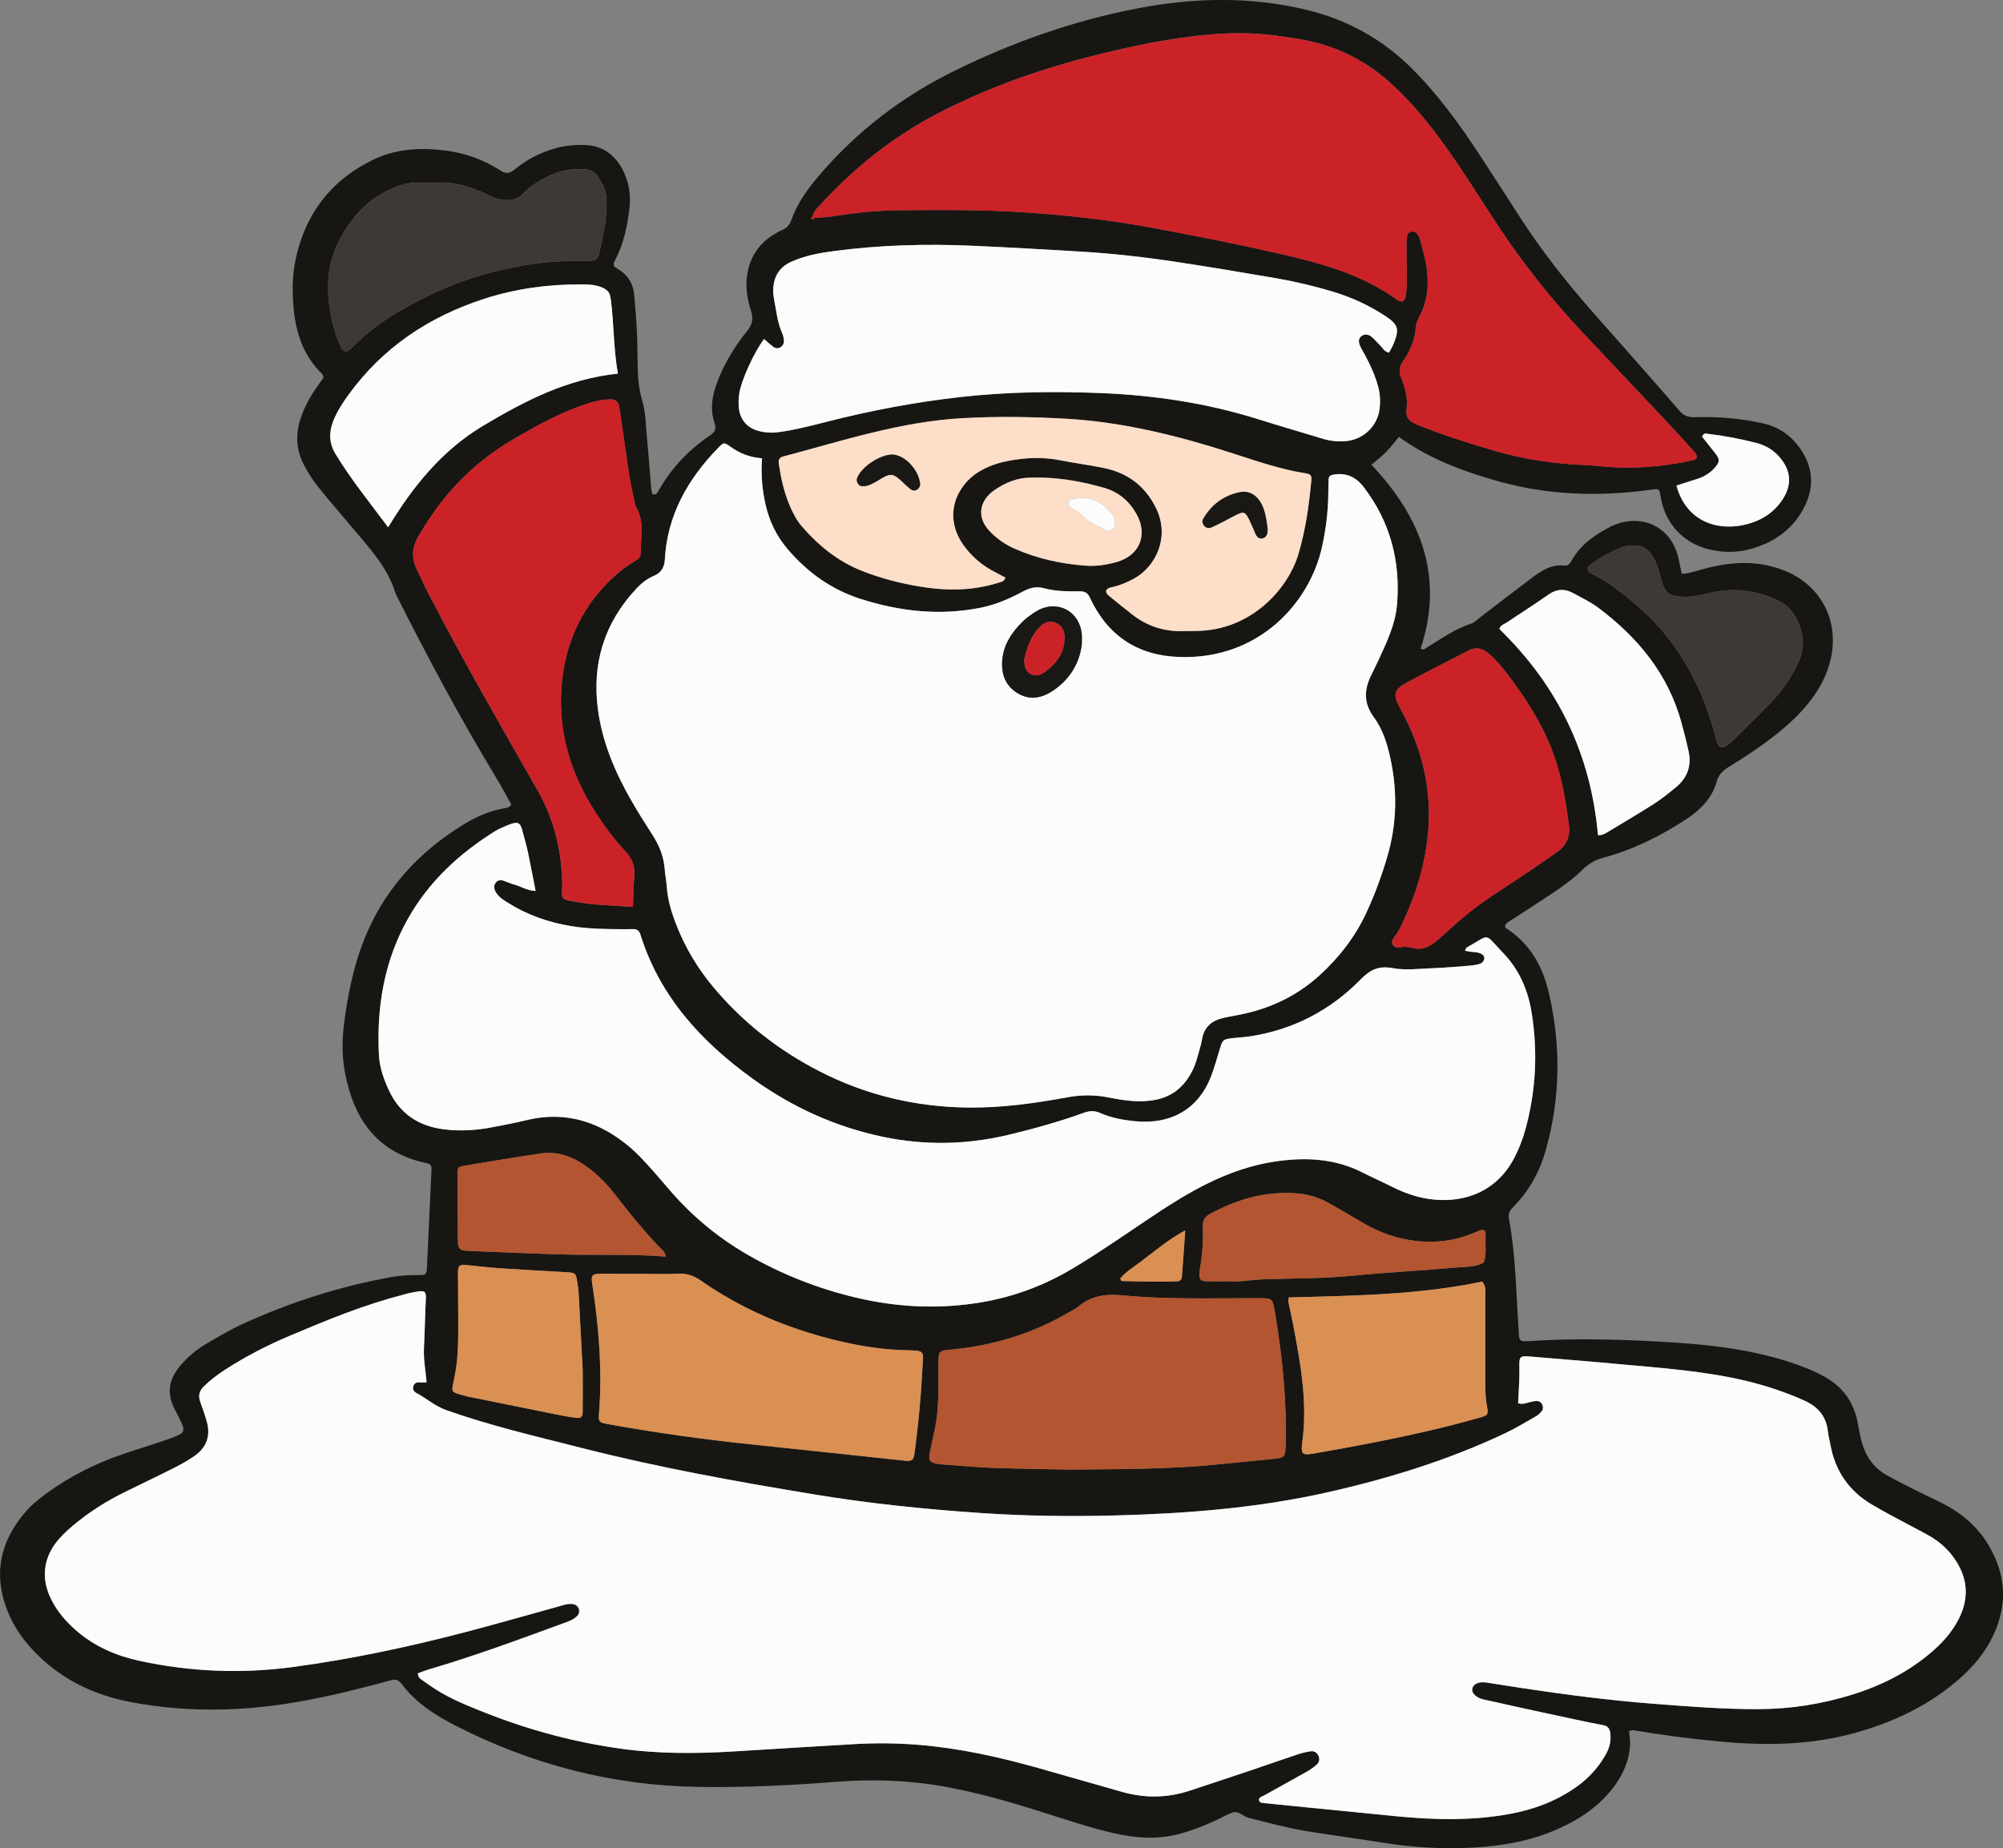 <svg xmlns="http://www.w3.org/2000/svg" width="1080" height="996.72" viewBox="0 0 1080 996.72"><rect x="0" y="0" width="1080" height="996.72" fill="#808080" stroke="none"/><g id="a"/><g id="b"><g id="c"><g id="d"><path d="M754.28 235.64c-2.74 3.24-4.75 5.94-7.1 8.3-2.32 2.34-4.99 4.33-7.73 6.68 26.91 28.43 39.28 60.55 26.53 99.24 1.94.99 2.96-.46 4.04-1.11 7.55-4.56 14.74-9.72 23.29-12.47 1.91-.62 3.47-2.38 5.16-3.66 9.21-7.02 18.36-14.1 27.61-21.06 5.16-3.88 10.55-7.36 17.5-6.56 2.33.27 3.13-1.52 4.02-3.06 4.77-8.26 12.2-13.46 20.41-17.71 2.14-1.11 4.47-2.01 6.82-2.56 13.71-3.19 25.83 3.99 29.7 17.57.91 3.18 1.42 6.47 2.22 10.19 2.98.0 5.47-.8 8.05-1.55 8.79-2.56 17.71-4.46 26.96-4.26 5.84.13 11.51 1.1 17.05 2.88 22.97 7.38 34.35 29.02 27.46 52.12-2.03 6.8-5.37 12.9-9.61 18.56-5.53 7.38-12.21 13.59-19.43 19.24-7.93 6.21-16.26 11.84-24.87 17.04-3.24 1.95-5.63 4.09-6.73 8.05-2.5 8.96-8.83 15.28-16.31 20.21-13.79 9.09-28.52 16.42-44.51 20.74-4.62 1.25-8.18 3.26-11.57 6.61-6.74 6.65-14.77 11.73-22.66 16.93-5.34 3.52-10.76 6.93-16.09 10.45-1.22.8-2.77 1.42-2.97 3.21.09.26.11.63.29.75 12.95 8.13 19.93 20.57 23.26 34.81 6.62 28.36 6.36 56.83-1.59 84.98-3.27 11.59-8.91 22-17.48 30.62-1.82 1.84-2.94 3.59-2.41 6.4 3.64 19.23 3.83 38.78 5.12 58.23.58 8.69-.49 8.18 8.8 7.62 20.4-1.24 40.83-.84 61.23.15 16.13.78 32.24 1.88 48.19 4.57 12.65 2.14 25.02 5.28 36.95 9.99 3.39 1.34 6.7 2.92 9.89 4.68 9.63 5.32 15.58 13.42 17.78 24.22.73 3.58 1.26 7.22 2.21 10.74 2.06 7.65 6.26 13.93 13.2 17.93 5.79 3.34 11.84 6.24 17.82 9.26 5.16 2.61 10.49 4.9 15.53 7.72 8.92 4.99 16.32 11.73 21.65 20.54 9.73 16.08 10.74 32.69 2.52 49.67-4.31 8.9-10.57 16.33-17.97 22.83-16.35 14.37-35.44 23.36-56.28 29.17-24.19 6.74-48.74 6.96-73.45 4.61-15.47-1.47-30.88-3.46-46.2-6.07-.53-.09-1.14.23-2.23.47.22 2.19.67 4.5.61 6.79-.06 2.41-.43 4.85-.99 7.19-2.05 8.54-6.74 15.6-12.71 21.85-6.83 7.16-15.08 12.29-24 16.41-14.6 6.74-30.12 9.6-46.03 10.55-16.79 1.01-33.49.0-50.1-2.67-13.53-2.18-27.13-3.93-40.65-6.15-10.52-1.73-20.79-4.59-31.14-7.12-3.14-.77-5.51-4.14-9.07-2.83-2.84 1.05-5.48 2.65-8.24 3.92-6.64 3.06-13.42 5.78-20.51 7.63-11.81 3.09-23.56 2.14-35.29-.57-12.77-2.95-25.18-7.14-37.66-11.1-17.71-5.61-35.52-10.77-53.87-14.04-19.35-3.45-38.79-3.98-58.29-2.45-24.63 1.93-49.26 3.09-73.97 2.71-46.22-.7-89.71-12.03-130.78-33.02-11.2-5.73-21.67-12.48-29.32-22.79-1.46-1.97-3.08-2.39-5.52-1.72-15.56 4.28-31.22 8.17-47.09 11.11-30.85 5.71-61.74 6.57-92.7.77-19.34-3.62-36.5-11.53-50.66-25.44-6.8-6.69-12.41-14.23-16.05-23.12-8.09-19.74-4.58-37.56 9.02-53.63 3.56-4.21 7.84-7.65 12.3-10.87 12.19-8.8 25.47-15.51 39.66-20.42 7.48-2.58 15.05-4.9 22.55-7.41 2.88-.96 5.74-2.02 8.51-3.25 2.47-1.1 3.07-2.61 2.04-5.18-1.01-2.54-2.2-5.01-3.53-7.4-5.61-10.13-4.14-18.27 4.54-27.25 3.62-3.74 7.7-6.97 12.2-9.57 6.32-3.66 12.6-7.47 19.23-10.49 25.59-11.64 52.19-20.22 79.89-25.22 3.88-.7 7.86-1.02 11.8-1.12 7.89-.2 7.47 1.33 7.87-8.04.67-15.83 1.49-31.66 2.21-47.49.18-3.91.04-4.25-3.52-5.05-26.1-5.82-38.4-23.83-43.08-48.61-1.71-9.07-1.61-18.14-.38-27.3 1.87-13.92 4.51-27.64 9.34-40.87 10.58-28.98 29.9-50.56 56.1-66.32 6.3-3.79 13-6.64 20.29-7.98 1.42-.26 3.03-.2 4.35-2.1-2.85-5.05-5.69-10.4-8.83-15.58-19.08-31.55-36.39-64.07-53-96.97-.27-.54-.55-1.1-.73-1.68-4.42-14.43-14.75-24.93-24.05-36.12-5.84-7.03-11.91-13.87-17.6-21.02-2.83-3.55-5.29-7.46-7.44-11.47-4.4-8.2-4.9-16.78-1.88-25.63 1.88-5.53 4.55-10.63 7.81-15.44 1.51-2.23 3.11-4.39 4.5-6.36-.42-1-.51-1.69-.9-2.07-12.58-12.2-15.43-27.94-15.78-44.4-.16-7.29.76-14.59 2.64-21.72 5.96-22.58 19.59-38.93 40.45-49.15 12.44-6.09 25.76-6.82 39.31-5.1 10.76 1.37 20.7 5.01 29.79 10.87 2.77 1.79 4.82 1.54 7.31-.52 6.64-5.51 14.15-9.38 22.53-11.66 5.08-1.39 10.18-1.82 15.37-1.67 9.03.25 15.62 4.62 19.99 12.35 3.88 6.86 5.1 14.33 4.17 22.08-1.13 9.41-3.1 18.63-7.45 27.17-.55 1.08-1.28 2.08-.88 3.76.71.49 1.66 1.22 2.68 1.86 5.02 3.13 7.69 7.71 8.22 13.52.56 6.07 1.09 12.14 1.39 18.22.32 6.39.4 12.79.48 19.19.09 6.69.5 13.19 2.48 19.78 1.82 6.03 1.87 12.62 2.47 18.99.87 9.1 1.52 18.22 2.29 27.32.1 1.21.31 2.41.54 3.61.04.22.45.52.7.54.52.03 1.25.08 1.55-.22.63-.63 1.07-1.45 1.52-2.24 6.8-11.84 15.99-21.49 27.23-29.13 2.7-1.84 3.84-3.46 2.73-6.7-3.07-8.97-.76-17.5 2.81-25.72 3.77-8.7 8.76-16.77 14.72-24.11 2.79-3.44 3.48-6.5 2.12-10.74-2.15-6.68-3.28-13.52-1.9-20.69 1.72-8.95 6.31-15.7 13.96-20.47 1.55-.96 3.15-1.87 4.82-2.59 2.38-1.03 3.88-2.62 4.75-5.13 3.15-9.07 8.71-16.71 14.84-23.94 20.39-24.04 44.9-42.79 73.16-56.71 31.58-15.54 64.51-27.17 99.11-33.76 30.26-5.76 60.52-6.42 90.71.84 21.86 5.26 40.81 15.72 56.75 31.56 14.35 14.25 26.09 30.57 37.13 47.42 7.18 10.95 14.22 22 21.33 33 11.77 18.22 25.16 35.18 39.49 51.43 15.52 17.6 31.13 35.12 46.48 52.87 2.53 2.93 4.96 3.51 8.62 3.41 12.21-.35 24.35.67 36.31 3.32 8.76 1.95 15.55 6.79 20.5 14.18 6.47 9.67 7.27 19.86 2.16 30.32-6 12.27-16.15 19.59-29.06 23.22-7.46 2.1-15.02 2.07-22.61.25-13.9-3.33-23.84-14.05-26.11-28.39-.7-4.39-.75-4.38-5.16-3.77-27.78 3.82-55.38 3.05-82.45-4.58-18.77-5.29-37.08-11.99-53.51-23.91zM439.09 117.57c3.33-.31 6.69-.44 9.98-.96 11.74-1.86 23.54-3.13 35.43-3.25 23.75-.23 47.48-.36 71.23 1.36 20.99 1.52 41.82 3.8 62.5 7.56 24.25 4.41 48.42 9.2 72.45 14.69 22.06 5.04 43.72 11.03 62.44 24.57 2.71 1.96 4.46 1.05 4.92-2.4.36-2.71.53-5.46.53-8.2.0-6.09-.17-12.19-.2-18.28-.01-1.82.06-3.65.32-5.45.18-1.28 1.18-2.15 2.45-2.34 1.26-.18 2.42.3 3.15 1.4.5.75 1.04 1.54 1.25 2.39 1.28 5.01 2.85 9.99 3.61 15.09 1.31 8.86.82 17.63-3.25 25.89-1.07 2.17-2.3 4.28-2.49 6.81-.52 6.87-3.07 13.03-7.04 18.56-2.01 2.8-2.15 5.52-.9 8.58 2.21 5.42 3.73 11.07 2.95 16.93-.66 4.99 1.75 6.89 5.96 8.59 13.58 5.48 27.5 9.88 41.53 13.98 15.85 4.63 32.08 7.04 48.58 7.68 3.64.14 7.28.59 10.92.89 15.91 1.31 31.63.0 47.19-3.45 2.68-.59 3.04-2.3.95-4.59-5.95-6.53-11.89-13.07-17.94-19.5-13.98-14.87-28.07-29.64-42.04-44.53-16.92-18.03-32.28-37.28-45.91-57.94-10.57-16.01-20.53-32.43-32.03-47.83-7.68-10.29-15.98-19.99-25.45-28.65-13.1-11.98-28.38-19.85-45.8-23.38-5.36-1.08-10.8-1.81-16.22-2.56-12.74-1.74-25.56-1.62-38.3-.38-19.11 1.86-37.9 5.71-56.54 10.27-30.87 7.56-60.75 17.91-88.92 32.75-23.68 12.48-44.25 29.05-62.27 48.79-1.62 1.77-3.57 3.39-3.91 6.02-.32.36-.97.95-.91 1.05.64.94 1.24.48 1.78-.19zm379.46 639.18c2.23.75 3.91.04 5.64-.41 1.45-.38 2.94-.79 4.42-.82 1.2-.02 2.29.65 2.91 1.87.61 1.2.56 2.52-.13 3.46-.87 1.19-2.05 2.27-3.33 3-5.54 3.17-11.03 6.5-16.8 9.22-30.43 14.35-62.35 24.22-95.1 31.63-37.62 8.5-75.84 11.53-114.26 12.55-24.37.65-48.73.37-73.09-1.3-30.12-2.05-60.12-5.13-89.87-10.04-42.04-6.94-83.99-14.5-125.32-25.04-24.46-6.24-49.06-11.93-72.94-20.38-6.23-2.21-10.82-6.42-16.35-9.39-1.37-.74-2.09-2.27-1.34-3.93.74-1.64 2.18-1.85 3.8-1.66.88.1 1.79.02 3.2.02-.45-6.15-1.69-12.13-1.41-18.2.34-7.3.54-14.61.8-21.92.34-9.83 1.89-10.33-9.77-7.82-.59.13-1.16.38-1.75.53-21.32 5.39-41.57 13.77-61.76 22.3-12.08 5.11-23.7 11.11-34.72 18.24-4.1 2.65-7.99 5.56-11.49 8.99-2.46 2.41-3.08 5.07-1.94 8.29 1.32 3.72 2.68 7.45 3.68 11.26 1.92 7.28-.38 13.34-6.36 17.69-3.67 2.67-7.73 4.85-11.79 6.91-8.96 4.54-18.05 8.81-27.04 13.29-8.75 4.36-17.01 9.54-24.65 15.63-3.56 2.84-7.06 5.87-10.04 9.29-8.61 9.86-9.87 21.49-3.87 33.08 3.26 6.3 7.85 11.57 13.18 16.21 9.9 8.63 21.55 13.64 34.24 16.39 27.36 5.92 54.96 7.03 82.69 3.31 31.42-4.22 62.38-10.81 93.02-18.85 16.77-4.4 33.45-9.16 50.16-13.81 2.65-.73 5.23-1.77 8.03-1.21 1.6.32 2.7 1.35 3.04 2.99.26 1.26-.15 2.46-1.03 3.35-2.22 2.25-5.22 3.12-8.05 4.16-23.7 8.71-47.4 17.45-71.64 24.58-2.19.64-4.31 1.51-6.19 2.18.05 2.09 1.07 2.83 2.05 3.5 3.51 2.4 6.95 4.95 10.63 7.05 7.95 4.54 16.44 7.91 24.95 11.24 23.35 9.14 47.45 15.52 72.25 18.93 19.98 2.75 40.11 2.64 60.23 1.43 21.9-1.31 43.79-2.76 65.69-3.98 11.26-.63 22.52-.52 33.79.38 22.27 1.79 43.92 6.59 65.35 12.66 14.93 4.23 29.84 8.53 44.77 12.76 12.36 3.51 24.65 3.32 36.86-.8 10.09-3.4 20.23-6.67 30.32-10.07 8.94-3.01 17.83-6.17 26.78-9.15 2.58-.86 5.25-1.56 7.93-1.92 1.45-.2 3 .6 3.79 2.08.95 1.8.79 3.73-.65 5.04-1.78 1.61-3.83 2.99-5.93 4.18-7.41 4.2-14.92 8.25-22.34 12.44-1.19.67-2.94.95-3.01 2.54.34 1.43 1.34 1.54 2.2 1.63 8.18.85 16.36 1.65 24.55 2.46 15.76 1.57 31.51 3.15 47.27 4.69 20.39 2 40.77 2.48 61.03-1.2 13.01-2.37 25.22-6.89 36.11-14.6 6.57-4.65 11.86-10.45 15.83-17.45 2.01-3.54 2.97-7.29 2.49-11.39-.28-2.37-1.16-3.95-3.72-4.44-5.09-.95-10.15-2.01-15.21-3.1-15.17-3.27-30.36-6.49-45.49-9.94-2.9-.66-6.08-.92-8.5-3.08-.95-.84-1.64-1.87-1.55-3.14.12-1.66 1.21-2.79 2.68-3.37 2.36-.94 4.8-.44 7.21-.06 6.01.95 12.02 1.93 18.04 2.82 22.9 3.41 45.84 6.41 68.93 8.22 19.14 1.5 38.26 3.03 57.48 2.97 17.52-.05 34.57-2.78 51.24-8.04 15.85-5.01 30.4-12.45 42.97-23.49 5.54-4.87 10.32-10.36 13.71-16.96 6.23-12.12 4.75-23.54-3.36-34.22-3.35-4.41-7.57-7.94-12.37-10.71-3.69-2.13-7.51-4.02-11.26-6.05-6.68-3.63-13.47-7.1-20-11-12.18-7.28-19.56-18.02-22.11-32.03-.43-2.4-1.14-4.76-1.37-7.18-.78-8.15-5.41-13.41-12.53-16.64-4.7-2.13-9.53-4.01-14.41-5.71-22.93-8-46.86-10.5-70.83-12.71-19.11-1.77-38.23-3.43-57.35-4.96-13.34-1.06-10.96-2.11-11.25 10.32-.11 4.8-.45 9.6-.68 14.39zM410.88 247.17c-6.8-.52-12.05-2.71-16.87-6.13-3.7-2.63-3.8-2.54-6.74.47-16.45 16.88-27.54 36.33-28.81 60.44-.22 4.08-2.11 7.01-5.78 8.55-3.75 1.58-6.8 3.99-9.53 6.91-17.37 18.55-24.13 40.5-20.71 65.57 2.38 17.46 9.17 33.4 17.84 48.57 3.62 6.34 7.55 12.51 11.5 18.66 3.69 5.75 6.17 11.84 6.64 18.72.21 3.03.89 6.04 1.08 9.07.45 7.08 2.45 13.76 4.99 20.32 4.88 12.62 11.71 24.05 20.43 34.4 15.93 18.9 35.03 33.78 56.97 45.05 25.11 12.89 51.94 19.21 80.04 19.54 18 .21 35.88-2.26 53.56-5.52 7.66-1.41 14.96-1.38 22.58.13 8.32 1.65 16.73 2.93 25.38 1.13 7.36-1.53 12.83-5.34 16.96-11.35 2.25-3.28 3.9-6.89 4.97-10.73.98-3.52 2.14-7.01 2.76-10.59 1.15-6.64 5.34-10 11.49-11.41 3.86-.89 7.78-1.46 11.64-2.34 15.15-3.44 28.68-10.13 40.19-20.61 10.69-9.74 19.41-21.02 25.47-34.23 4.45-9.69 8.13-19.66 11.12-29.92 5.15-17.67 5.5-35.38 1.54-53.29-1.72-7.81-4.1-15.37-8.88-21.84-5.36-7.25-5.32-14.57-1.5-22.33 2.56-5.19 5.06-10.41 7.39-15.7 3.2-7.26 6-14.66 6.66-22.67 1.93-23.42-3.66-44.7-18.07-63.47q-6.53-8.51-16.61-6.51c-1.41.28-2.16 1.03-2.21 2.38-.11 2.74-.13 5.48-.17 8.22-.14 9.48-1.32 18.82-3.33 28.08-6.6 30.32-34.07 61.15-77.2 59.58-22.5-.81-38.56-11.63-48.03-32.02-1.26-2.71-2.84-3.42-5.6-3.39-6.4.07-12.87.0-19.07-1.66-4.19-1.13-7.63-.28-11.27 1.68-7.25 3.89-14.77 7.18-22.92 8.82-22.08 4.42-43.65 2.01-64.88-4.79-15.82-5.07-28.72-14.42-39.41-27.03-5.84-6.89-9.61-14.71-11.64-23.49-1.87-8.08-2.62-16.22-1.98-25.26zm378.99 265.53c1.57.3 2.41.5 3.27.61.9.12 1.83.09 2.73.22 3.07.46 4.76 1.76 4.47 3.46-.37 2.17-2.09 2.85-3.92 3.22-1.49.31-3.01.5-4.52.61-6.38.48-12.75 1.09-19.14 1.32-7.3.27-14.81 1.27-21.86-.04-7.62-1.41-12.15.91-17.32 6.19-16.22 16.52-35.96 26.87-58.98 30.52-3 .48-6.05.64-9.08.96-6.25.67-6.21.71-8 6.67-1.4 4.66-2.74 9.35-4.46 13.89-6.72 17.67-21.56 26.34-41.34 24.31-6.35-.65-12.67-1.82-18.57-4.46-2.95-1.32-5.75-1.15-8.75-.06-13.17 4.77-26.65 8.52-40.26 11.8-22.56 5.42-45.13 5.93-67.91 1.18-25.76-5.38-49.13-16.05-70.36-31.35-27.75-20.01-50.13-44.36-60.58-77.89-.68-2.18-1.99-2.83-4-2.79-1.52.03-3.05.05-4.57.04-9.75-.03-19.48-.1-29.15-1.73-12.16-2.04-23.53-6.09-33.96-12.69-2.58-1.63-5.16-3.3-6.57-6.15-.72-1.45-.76-3.05.16-4.36.93-1.33 2.44-1.8 4.03-1.29 2.03.65 3.97 1.58 6.02 2.13 3.71 1 7.04 3.32 11.57 3.46-.92-4.74-1.73-9.12-2.64-13.49-.92-4.47-1.69-8.99-2.96-13.36-3.08-10.61-1.32-12.54-14.57-6.34-.55.26-1.08.57-1.6.89-19.45 12.1-35.88 27.34-47.16 47.44-12.73 22.69-16.82 47.41-15.56 73.15.33 6.78 2.55 13.09 5.39 19.22 5.92 12.78 16.16 19.4 29.84 21.07 8.53 1.05 17.04.54 25.46-1.06 6.28-1.19 12.56-2.38 18.77-3.89 21.33-5.18 39.7.83 55.98 14.66 3.47 2.95 6.62 6.3 9.69 9.67 4.31 4.73 8.38 9.67 12.6 14.47 11.75 13.39 25.29 24.6 40.73 33.54 18.58 10.76 38.36 18.56 59.21 23.44 22.16 5.19 44.56 6.25 67.11 2.44 17.32-2.92 33.51-8.92 48.58-17.82 8.64-5.1 17.02-10.67 25.38-16.24 12.16-8.1 24.08-16.58 36.73-23.93 15.38-8.95 31.57-15.77 49.36-18.18 15.7-2.12 30.98-1.22 45.43 6.11 5.43 2.75 10.99 5.23 16.44 7.95 6.04 3.01 12.35 5.27 18.99 6.3 16.98 2.63 36.4-2.23 46.72-22.5 2.49-4.89 4.45-10 5.89-15.31 5.57-20.59 6.61-41.43 3.27-62.47-1.95-12.32-6.71-23.36-15.5-32.44-10.44-10.79-6.28-10.29-19.65-2.72-.21.12-.27.49-.85 1.6zM411.98 182.82c-5.37 7.06-12.43 22.5-13.42 29.73-.33 2.4-.39 4.88-.18 7.29.53 6.23 4.38 10.85 10.34 12.49 3.54.98 7.12 1.24 10.85.75 8.78-1.14 17.32-3.34 25.87-5.53 23.92-6.13 48.12-10.71 72.66-13.45 25.18-2.81 50.46-3.13 75.75-2.1 28.71 1.17 56.93 5.4 84.42 14.04 11.61 3.65 23.3 7.04 34.94 10.57 4.14 1.26 8.37 1.66 12.65 1.27 9.44-.86 17.05-8.3 18.06-17.7.43-3.95.2-7.89-.85-11.78-1.6-5.92-4.14-11.43-7-16.82-1-1.88-2.22-3.67-2.96-5.65-.64-1.72-.64-3.68 1.23-4.86 1.76-1.12 3.62-.7 5.1.48 1.65 1.32 2.99 3.03 4.53 4.5 1.5 1.44 2.34 3.65 5.02 4.1.78-1.51 1.73-3.04 2.4-4.69 3.3-8.05 2.58-10.47-4.68-15.21-8.72-5.69-18.1-9.97-28.07-12.97-10.21-3.07-20.58-5.52-31.07-7.32-17.7-3.04-35.41-6.01-53.17-8.7-17.16-2.6-34.42-4.56-51.75-5.59-19.46-1.15-38.92-2.29-58.4-3.14-24.99-1.1-49.95-.41-74.78 2.88-7.84 1.04-15.64 2.5-22.93 5.8-6.57 2.97-9.45 8.3-9.63 15.28-.04 1.51.12 3.06.41 4.54 1.24 6.25 1.76 12.68 4.41 18.61.49 1.1.79 2.32.94 3.52.19 1.58-.29 3.06-1.64 4-1.41.98-2.93.79-4.23-.21-1.66-1.29-3.21-2.74-4.81-4.13zm184.48 135.55c-.24 1.82 1.2 2.67 2.28 3.57 3.73 3.12 7.58 6.11 11.39 9.15 8.19 6.54 17.53 9.59 27.99 9.26 2.44-.08 4.87-.05 7.31-.09 29.11-.44 48.95-22.42 54.63-41.31 3.88-12.91 5.72-26.14 6.98-39.5.3-3.12-.11-3.74-3.37-4.26-13.91-2.2-27.11-6.91-40.43-11.18-28.79-9.23-57.95-16.43-88.28-18.19-18.57-1.08-37.13-1.32-55.7-.33-33.46 1.8-65.07 12.26-97.1 20.73-1.68.44-2.49 1.62-2.25 3.38 1.48 10.94 4.17 21.5 10.02 31.02.63 1.03 1.38 2.01 2.18 2.93 9.07 10.52 19.53 19.12 32.63 24.3 9.96 3.94 20.24 6.61 30.75 8.39 14.28 2.42 28.49 2.5 42.48-1.87 1.58-.49 3.49-.57 4.14-2.91-2.41-1.27-4.84-2.49-7.21-3.81-5.93-3.31-10.97-7.65-15-13.15-12.24-16.7-3.45-33.35 8.11-40.23 4.76-2.83 9.91-4.61 15.33-5.66 9.35-1.81 18.69-2.3 28.13-.43 8.05 1.59 16.22 2.62 24.25 4.32 12.69 2.69 22 9.9 27.71 21.68 7.53 15.54-.26 31.46-11.99 37.87-3.48 1.9-7.1 3.48-10.98 4.41-1.45.35-3.06.41-3.97 1.91zm-255.15 170.69c.22-5.81.11-10.99.67-16.08.62-5.62-1.13-10.01-4.95-14.05-5.86-6.21-10.94-13.09-15.59-20.25-14.04-21.6-21.11-45.01-18.44-70.99 2.09-20.4 9.81-38.16 24.14-52.95 4.69-4.84 9.88-9.05 15.7-12.46 1.74-1.02 2.68-2.36 2.65-4.4-.12-8.07 2.08-16.33-2.31-24.05-1.02-1.79-1.18-4.07-1.67-6.14-2.61-10.97-3.73-22.19-5.42-33.32-.78-5.11-1.42-10.25-2.31-15.34-.42-2.42-2.08-3.62-4.55-3.63-3.68-.01-7.22.67-10.77 1.75-15 4.55-28.53 12.09-41.97 19.95-19.9 11.63-35.63 27.4-47.72 46.92-.96 1.55-1.93 3.11-2.86 4.68-3.51 5.88-4.4 11.91-1.23 18.26 2.18 4.35 4.12 8.83 6.36 13.15 18.59 35.99 38.82 71.08 58.89 106.25 9.13 15.99 13.1 33.28 13.26 51.57.01 1.52-.23 3.04-.19 4.56.04 1.31.85 2.39 2.05 2.73 2.03.58 4.14.89 6.23 1.27 9.61 1.75 19.38 1.74 30.01 2.6zm236.06 303.47c29.93-.2 53.07-.35 76.14-2.47 10.3-.94 20.57-2.13 30.86-3.07 9.09-.83 8.6-.67 8.91-9.91.07-2.13.06-4.26.05-6.39-.13-21.05-2.35-41.9-5.85-62.64-1.33-7.87-1.3-7.95-9.12-7.95-24.35.0-48.74.82-73.02-1.52-8.87-.85-16.88.11-23.9 6.03-1.61 1.36-3.61 2.26-5.45 3.33-18.96 11.07-39.48 17.45-61.24 19.7-8.92.92-8.76.11-8.8 9.59-.05 10.65.45 21.33-1.6 31.88-.93 4.77-2.02 9.51-3 14.28-.86 4.16.03 5.39 4.34 6.12.6.1 1.21.18 1.81.22 9.71.67 19.42 1.61 29.14 1.95 15.83.54 31.67.69 40.71.87zm-230.7-105.54v-.04c-6.09.0-12.19.08-18.28-.02-10.89-.18-9.84-.03-8.51 9.18 3.19 22.08 4.87 44.2 3.05 66.5-.33 4.01.19 4.57 4.36 5.33 26.38 4.78 52.92 8.45 79.59 11.21 15.15 1.56 30.29 3.19 45.43 4.8 11.81 1.26 23.62 2.56 35.43 3.79 4.05.42 4.87-.27 5.38-4.16 1.83-13.9 3.28-27.82 3.98-41.83.17-3.35.49-6.69.61-10.03.06-1.7-.92-2.93-2.62-3.16-2.11-.28-4.25-.37-6.38-.4-12.86-.21-25.46-2.29-37.93-5.33-26.3-6.4-50.88-16.79-73.1-32.34-4.04-2.82-7.95-3.88-12.74-3.59-6.07.36-12.18.09-18.28.09zm-13.52-485.5c-2.37-13.44-2.09-26.52-3.74-39.47-.08-.6-.23-1.2-.31-1.8-.37-2.72-2.06-4.17-4.51-5.2-3.77-1.59-7.73-1.64-11.67-1.65-17.76-.05-35.18 2.36-52.1 7.86-29.76 9.68-54.62 26.32-73.1 51.93-3.22 4.46-6.18 9.05-8.15 14.19-2.3 6-2.1 11.83 1.33 17.49 8.34 13.76 18.48 26.2 28.38 39.53 13.49-22.33 29.34-41.79 51.64-55.02 22.04-13.07 44.6-24.96 72.22-27.85zm425.36 309.22c1.18.12 1.83.07 2.39.26 6.04 2.03 10.59-.72 14.84-4.54 4.07-3.66 8.16-7.32 12.29-10.91 10.85-9.42 23.23-16.66 35.07-24.67 5.54-3.75 11.02-7.6 16.52-11.42 4.97-3.45 7.09-8.26 6.33-14.21-1.77-13.89-4.08-27.65-9.16-40.83-5.65-14.64-14.09-27.59-23.41-40.06-3.11-4.16-6.43-8.1-10.31-11.56-3.5-3.12-7.17-4.15-11.65-1.77-10.75 5.71-21.71 11.02-32.39 16.85-7.76 4.24-8.13 6.7-3.78 14.63 11.71 21.35 17.18 44.01 14.57 68.44-1.93 18.09-7.49 35.02-15.74 51.14-1.23 2.39-4.39 4.8-3.23 7.17 1.49 3.06 5.44.89 7.66 1.48zM176.97 156.2c-.02 10.11 3.21 24.21 7.26 31.71.86 1.6 2.42 2.06 3.73 1.04.96-.75 1.86-1.58 2.73-2.43 6.97-6.85 14.64-12.71 23.05-17.74 16.57-9.92 34.09-17.65 52.78-22.28 14.72-3.64 29.73-6.07 45.03-5.72 2.43.06 4.88.0 7.31-.17 1.99-.13 3.59-1.25 4.03-3.17 2.27-10.07 4.7-20.13 4.08-30.59-.28-4.75-2.53-8.72-5.27-12.42-1.52-2.05-3.74-2.94-6.35-3.09-6.49-.38-12.72.44-18.67 3.24-5.28 2.48-10.28 5.43-14.34 9.6-4.55 4.67-9.75 4.26-15.21 2.73-1.73-.49-3.3-1.56-4.96-2.32-8.67-3.96-17.59-6.74-27.3-6.08-3.04.21-6.1.2-9.14.04-5.01-.25-9.65 1.11-14.15 3.05-7.66 3.32-14.43 8.18-19.65 14.53-9.49 11.53-15.59 24.61-14.94 40.06zM694.89 699.7c-.2 1.5-.32 1.82-.26 2.1.86 4.15 1.81 8.28 2.61 12.44 4.05 21.23 7.93 42.47 4.85 64.24-.13.9-.16 1.82-.17 2.73-.03 2.38.94 3.3 3.25 3.1.91-.08 1.82-.19 2.71-.34 22.46-3.86 44.84-8.15 67.02-13.42 7.97-1.9 15.9-4.03 23.79-6.25 3.4-.96 3.86-1.74 3.17-5.35-1.27-6.64-1.02-13.32-1.02-20.01.0-13.38.06-26.76.0-40.14.0-2.36.6-4.89-1.64-7.64-33.94 7.14-68.88 7.62-104.31 8.55zm166.72-249.3c2.19.14 3.75-.76 5.3-1.71 8.32-5.05 16.72-9.95 24.92-15.19 4.08-2.61 7.87-5.71 11.65-8.78 6.21-5.04 8.73-11.57 7.02-19.47-1.09-5.04-2.39-10.05-3.73-15.03-7.11-26.47-23.49-46.35-44.96-62.45-4.1-3.07-8.85-5.3-13.36-7.8-4.67-2.6-9.09-2.47-13.64.76-7.19 5.1-14.67 9.79-21.97 14.74-1.63 1.1-3.9 1.61-4.35 3.79 31.46 30.55 49.29 67.43 53.13 111.14zm18.38-156.23c-1.79.28-3.7.25-5.35.91-6.23 2.48-12.09 5.67-17.43 9.75-1.71 1.3-1.52 3.3.6 4.32 8.01 3.83 14.98 9.17 21.79 14.76 9.68 7.95 18.21 17.07 25.13 27.42 9.5 14.21 16.17 29.83 20.37 46.46 1.53 6.08 3.2 6.64 7.81 2.87.7-.58 1.36-1.22 2-1.86 7.1-7.09 14.39-14 21.23-21.33 5.38-5.77 9.66-12.35 13.18-19.53 4.13-8.44 3.41-16.3-.75-24.36-2.18-4.23-5.14-7.36-9.43-9.46-11.26-5.51-22.88-7.23-35.3-4.77-5.3 1.05-10.55 2.74-16.13 2.52-7.84-.32-10.08-1.99-12.08-9.53-.93-3.5-1.84-7.09-3.4-10.33-2.38-4.94-6.11-8.35-12.23-7.81zM314.2 739.03c-.62-11.74-1.38-26.62-2.19-41.5-.12-2.12-.42-4.24-.77-6.34-.76-4.6-1.01-4.81-5.83-5.1-12.14-.72-24.29-1.34-36.42-2.16-6.06-.41-12.1-1.25-18.16-1.74-2.98-.24-3.88.6-3.88 3.62.0 10.34.16 20.69.15 31.03.0 8.51-.27 16.98-1.96 25.42-1.87 9.33-2.87 8.11 6.83 10.85.88.25 1.79.35 2.68.53 14.6 2.96 29.19 5.94 43.79 8.87 3.87.78 7.76 1.52 11.67 2.06 3.13.43 4.01-.27 4.06-3.23.11-6.39.03-12.78.03-22.32zm349.02-48.01c4.93.43 11.87-.89 18.87-1.13 15.51-.52 31.03-.33 46.53-1.85 19.07-1.87 38.23-2.81 57.32-4.52 4.71-.42 9.71-.15 14.09-2.63 1.67-4.72.67-9.63.98-14.45.2-3.1-.98-3.86-3.84-2.56-7.57 3.43-15.37 5.48-23.77 5.75-13.83.43-26.48-3.11-38.32-10.03-6.05-3.53-12.08-7.09-18.17-10.54-5.08-2.88-10.52-4.75-16.38-5.33-17.31-1.71-33.16 2.81-48.21 11.01-2.75 1.5-3.9 3.57-3.76 6.64.33 7.63-.23 15.21-1.55 22.73-.16.9-.22 1.81-.27 2.73-.13 2.98.66 4.06 3.42 4.15 3.65.12 7.31.03 13.06.03zm-304.18-13.33c-.58-1.53-.64-2.22-1.02-2.6-9.93-9.92-18.58-20.92-27.24-31.93-5.1-6.48-11.05-12.13-18.19-16.45-6.5-3.93-13.49-5.75-20.97-4.65-13.83 2.03-27.63 4.37-41.42 6.65-3.08.51-3.54 1.04-3.53 4.26.0 12.18.07 24.36.24 36.53.06 3.87 1.11 4.9 4.88 5.05 16.72.7 33.43 1.44 50.16 1.94 18.83.56 37.7-.38 57.1 1.19zm203.2-420.11c-2.13.0-4.26.0-6.39.0-7.28-.01-13.7 2.68-19.55 6.66-7.43 5.05-10.68 14.02-2.43 22.49 3.89 3.99 8.36 7.06 13.42 9.26 12.1 5.28 24.81 8.1 37.95 9.06 5.84.43 11.6-.44 17.14-2.06 12.28-3.59 16.64-14.78 10.33-25.92-3.92-6.91-9.58-11.73-17.28-13.95-10.85-3.13-21.87-5.2-33.19-5.55zm341.68 4.3c5.45 19.98 23.01 24.85 38.18 20.78 8.12-2.18 14.95-6.62 19.48-14 4.48-7.31 4.05-14.34-1.22-21.11-3.48-4.48-8.02-7.32-13.49-8.71-8.53-2.16-17.14-3.86-25.88-4.86-1-.11-2.41-.73-3.24 1.52 2.18 2.76 4.59 5.79 6.98 8.82 2.65 3.36 2.63 4.73-.05 7.82-2.66 3.07-5.99 5.06-9.85 6.24-3.45 1.06-6.88 2.2-10.92 3.5zM639.07 663.54c-9.37 5.11-16.67 11.41-24.33 17.15-3.73 2.8-7.88 5.24-10.73 8.86.53.85.68 1.3.84 1.31 6.05.15 12.1.3 18.16.35 3.93.03 7.87-.05 11.8-.2 1.29-.05 2.35-.87 2.46-2.21.63-8.05 1.16-16.11 1.81-25.26z" fill="#181612" fill-rule="evenodd"/><path d="M818.55 756.75c.23-4.79.57-9.59.68-14.39.29-12.43-2.1-11.38 11.25-10.32 19.13 1.53 38.25 3.2 57.35 4.96 23.97 2.21 47.9 4.72 70.83 12.71 4.88 1.7 9.71 3.58 14.41 5.71 7.12 3.23 11.75 8.49 12.53 16.64.23 2.41.94 4.78 1.37 7.18 2.55 14.01 9.92 24.75 22.11 32.03 6.53 3.9 13.32 7.37 20 11 3.74 2.04 7.57 3.92 11.26 6.05 4.79 2.77 9.01 6.29 12.37 10.71 8.12 10.69 9.59 22.11 3.36 34.22-3.39 6.6-8.17 12.09-13.71 16.96-12.57 11.04-27.11 18.48-42.97 23.49-16.67 5.27-33.72 7.99-51.24 8.04-19.22.06-38.35-1.47-57.48-2.97-23.09-1.81-46.04-4.8-68.93-8.22-6.02-.9-12.03-1.88-18.04-2.82-2.41-.38-4.85-.88-7.21.06-1.47.58-2.56 1.71-2.68 3.37-.09 1.27.6 2.29 1.55 3.14 2.42 2.16 5.6 2.42 8.5 3.08 15.13 3.45 30.32 6.67 45.49 9.94 5.06 1.09 10.13 2.15 15.21 3.1 2.56.48 3.44 2.07 3.72 4.44.48 4.11-.48 7.85-2.49 11.39-3.97 7-9.25 12.8-15.83 17.45-10.9 7.71-23.1 12.23-36.11 14.6-20.26 3.68-40.64 3.2-61.03 1.2-15.76-1.54-31.52-3.13-47.27-4.69-8.18-.81-16.37-1.61-24.55-2.46-.87-.09-1.86-.2-2.2-1.63.07-1.58 1.82-1.86 3.01-2.54 7.42-4.19 14.93-8.24 22.34-12.44 2.1-1.19 4.15-2.57 5.93-4.18 1.45-1.31 1.61-3.24.65-5.04-.79-1.48-2.34-2.28-3.79-2.08-2.68.35-5.35 1.06-7.93 1.92-8.95 2.99-17.84 6.14-26.78 9.15-10.09 3.4-20.23 6.67-30.32 10.07-12.22 4.12-24.5 4.31-36.86.8-14.93-4.23-29.84-8.54-44.77-12.76-21.42-6.06-43.08-10.87-65.35-12.66-11.27-.91-22.53-1.01-33.79-.38-21.9 1.22-43.79 2.66-65.69 3.98-20.11 1.21-40.25 1.32-60.23-1.43-24.8-3.42-48.91-9.8-72.25-18.93-8.5-3.33-17-6.7-24.95-11.24-3.69-2.1-7.12-4.65-10.63-7.05-.98-.67-2-1.42-2.05-3.5 1.88-.67 4-1.53 6.19-2.18 24.25-7.13 47.94-15.87 71.64-24.58 2.83-1.04 5.83-1.91 8.05-4.16.88-.89 1.29-2.09 1.03-3.35-.34-1.64-1.44-2.67-3.04-2.99-2.8-.56-5.38.47-8.03 1.21-16.71 4.65-33.38 9.41-50.16 13.81-30.64 8.03-61.6 14.62-93.02 18.85-27.73 3.73-55.33 2.61-82.69-3.31-12.68-2.74-24.34-7.76-34.24-16.39-5.33-4.64-9.92-9.91-13.18-16.21-6-11.59-4.74-23.22 3.87-33.08 2.99-3.42 6.48-6.45 10.04-9.29 7.63-6.09 15.89-11.27 24.65-15.63 8.99-4.47 18.08-8.75 27.04-13.29 4.06-2.06 8.12-4.24 11.79-6.91 5.99-4.35 8.28-10.41 6.36-17.69-1-3.81-2.36-7.53-3.68-11.26-1.15-3.23-.52-5.89 1.94-8.29 3.5-3.43 7.39-6.34 11.49-8.99 11.02-7.13 22.64-13.13 34.72-18.24 20.19-8.54 40.43-16.91 61.76-22.3.59-.15 1.15-.4 1.75-.53 11.66-2.51 10.11-2.01 9.77 7.82-.25 7.31-.46 14.62-.8 21.92-.28 6.07.95 12.05 1.41 18.2-1.42.0-2.32.08-3.2-.02-1.62-.19-3.06.03-3.8 1.66-.75 1.67-.04 3.2 1.34 3.93 5.53 2.96 10.12 7.18 16.35 9.39 23.87 8.46 48.47 14.14 72.94 20.38 41.33 10.54 83.28 18.1 125.32 25.04 29.75 4.91 59.76 7.99 89.87 10.04 24.36 1.66 48.72 1.94 73.09 1.3 38.41-1.02 76.64-4.05 114.26-12.55 32.75-7.4 64.67-17.28 95.1-31.63 5.77-2.72 11.25-6.05 16.8-9.22 1.28-.73 2.46-1.81 3.33-3 .69-.94.74-2.25.13-3.46-.62-1.22-1.71-1.89-2.91-1.87-1.48.03-2.97.44-4.42.82-1.73.45-3.41 1.16-5.64.41z" fill="#fcfcfc" fill-rule="evenodd"/><path d="M410.88 247.17c-.65 9.04.11 17.18 1.98 25.26 2.03 8.78 5.8 16.6 11.64 23.49 10.69 12.6 23.59 21.96 39.41 27.03 21.23 6.8 42.8 9.21 64.88 4.79 8.15-1.63 15.67-4.92 22.92-8.82 3.64-1.95 7.08-2.8 11.27-1.68 6.2 1.67 12.67 1.73 19.07 1.66 2.75-.03 4.33.68 5.6 3.39 9.48 20.39 25.54 31.21 48.03 32.02 43.13 1.56 70.6-29.26 77.2-59.58 2.02-9.26 3.2-18.6 3.33-28.08.04-2.74.06-5.48.17-8.22.05-1.35.8-2.1 2.21-2.38q10.1-1.99 16.61 6.51c14.41 18.77 20 40.05 18.07 63.47-.66 8.01-3.47 15.42-6.66 22.67-2.33 5.29-4.84 10.51-7.39 15.7-3.82 7.76-3.86 15.08 1.5 22.33 4.78 6.47 7.15 14.03 8.88 21.84 3.95 17.91 3.61 35.62-1.54 53.29-2.99 10.26-6.67 20.23-11.12 29.92-6.06 13.21-14.78 24.49-25.47 34.23-11.5 10.48-25.04 17.17-40.19 20.61-3.86.88-7.79 1.45-11.64 2.34-6.15 1.41-10.35 4.78-11.49 11.41-.62 3.58-1.78 7.08-2.76 10.59-1.07 3.84-2.71 7.45-4.97 10.73-4.13 6.01-9.59 9.82-16.96 11.35-8.65 1.8-17.06.52-25.38-1.13-7.62-1.52-14.92-1.55-22.58-.13-17.68 3.26-35.57 5.73-53.56 5.52-28.1-.33-54.93-6.64-80.04-19.54-21.94-11.26-41.05-26.14-56.97-45.05-8.72-10.35-15.55-21.78-20.43-34.4-2.54-6.56-4.54-13.23-4.99-20.32-.19-3.03-.87-6.04-1.08-9.07-.47-6.88-2.95-12.98-6.64-18.72-3.95-6.15-7.88-12.32-11.5-18.66-8.67-15.17-15.46-31.11-17.84-48.57-3.42-25.06 3.34-47.02 20.71-65.57 2.74-2.92 5.78-5.33 9.53-6.91 3.67-1.55 5.56-4.47 5.78-8.55 1.27-24.11 12.36-43.56 28.81-60.44 2.94-3.02 3.04-3.1 6.74-.47 4.82 3.42 10.07 5.61 16.87 6.13zm172.44 100.14c0-2.95.06-3.86.0-4.77-.93-13.25-13.96-19.76-25.12-12.5-2.53 1.64-5.05 3.43-7.17 5.55-5.89 5.93-10.27 12.75-10.69 21.43-.34 7.18 2.12 13.12 8.5 16.92 6.16 3.67 12.34 2.69 18.05-.89 10.19-6.38 15.37-15.92 16.42-25.74z" fill="#fcfcfc" fill-rule="evenodd"/><path d="M789.86 512.69c.58-1.11.64-1.49.85-1.6 13.37-7.57 9.21-8.07 19.65 2.72 8.78 9.08 13.55 20.12 15.5 32.44 3.34 21.04 2.3 41.88-3.27 62.47-1.44 5.31-3.4 10.41-5.89 15.31-10.32 20.27-29.74 25.13-46.72 22.5-6.64-1.03-12.95-3.28-18.99-6.3-5.45-2.72-11.01-5.19-16.44-7.95-14.45-7.33-29.74-8.23-45.43-6.11-17.79 2.41-33.98 9.23-49.36 18.18-12.64 7.35-24.56 15.83-36.73 23.93-8.36 5.57-16.74 11.14-25.38 16.24-15.07 8.9-31.26 14.9-48.58 17.82-22.55 3.81-44.95 2.75-67.11-2.44-20.85-4.89-40.63-12.68-59.21-23.44-15.44-8.94-28.98-20.15-40.73-33.54-4.22-4.81-8.29-9.75-12.6-14.47-3.07-3.37-6.23-6.72-9.69-9.67-16.28-13.84-34.65-19.85-55.98-14.66-6.21 1.51-12.49 2.7-18.77 3.89-8.43 1.6-16.94 2.11-25.46 1.06-13.68-1.68-23.93-8.3-29.84-21.07-2.84-6.13-5.06-12.44-5.39-19.22-1.26-25.74 2.83-50.47 15.56-73.15 11.28-20.1 27.71-35.34 47.16-47.44.52-.32 1.05-.63 1.6-.89 13.24-6.2 11.48-4.28 14.57 6.34 1.27 4.37 2.04 8.89 2.96 13.36.9 4.37 1.72 8.75 2.64 13.49-4.52-.14-7.86-2.46-11.57-3.46-2.05-.55-3.99-1.48-6.02-2.13-1.59-.51-3.1-.04-4.03 1.29-.92 1.31-.87 2.91-.16 4.36 1.42 2.86 3.99 4.52 6.57 6.15 10.43 6.6 21.8 10.65 33.96 12.69 9.67 1.63 19.4 1.69 29.15 1.73 1.52.0 3.05-.01 4.57-.04 2.02-.04 3.32.61 4 2.79 10.45 33.53 32.82 57.88 60.58 77.89 21.23 15.3 44.6 25.97 70.36 31.35 22.78 4.75 45.36 4.24 67.91-1.18 13.62-3.27 27.09-7.02 40.26-11.8 3-1.09 5.8-1.26 8.75.06 5.9 2.64 12.22 3.81 18.57 4.46 19.79 2.03 34.62-6.64 41.34-24.31 1.73-4.54 3.06-9.23 4.46-13.89 1.79-5.96 1.76-6 8-6.67 3.03-.32 6.08-.49 9.08-.96 23.02-3.66 42.76-14 58.98-30.52 5.18-5.28 9.71-7.6 17.32-6.19 7.05 1.31 14.56.3 21.86.04 6.39-.23 12.76-.84 19.14-1.32 1.52-.11 3.03-.31 4.52-.61 1.83-.37 3.55-1.05 3.92-3.22.29-1.7-1.4-3-4.47-3.46-.9-.14-1.83-.11-2.73-.22-.85-.11-1.69-.31-3.27-.61z" fill="#fcfcfc" fill-rule="evenodd"/><path d="M438.22 116.71c.35-2.63 2.3-4.24 3.91-6.01 18.02-19.75 38.59-36.32 62.27-48.79 28.17-14.84 58.04-25.2 88.92-32.75 18.64-4.56 37.43-8.41 56.54-10.27 12.74-1.24 25.56-1.36 38.3.38 5.42.74 10.86 1.47 16.22 2.56 17.42 3.52 32.7 11.39 45.8 23.38 9.47 8.66 17.77 18.37 25.45 28.65 11.49 15.4 21.46 31.82 32.03 47.83 13.64 20.66 29 39.9 45.91 57.94 13.96 14.89 28.05 29.66 42.04 44.53 6.05 6.44 12 12.97 17.94 19.5 2.09 2.3 1.73 4-.95 4.59-15.56 3.44-31.28 4.76-47.19 3.45-3.64-.3-7.27-.75-10.92-.89-16.5-.64-32.73-3.06-48.58-7.68-14.02-4.09-27.95-8.5-41.53-13.98-4.22-1.7-6.63-3.6-5.96-8.59.78-5.86-.74-11.5-2.95-16.93-1.24-3.06-1.11-5.78.9-8.58 3.97-5.53 6.52-11.7 7.04-18.56.19-2.53 1.42-4.64 2.49-6.81 4.07-8.26 4.56-17.03 3.25-25.89-.76-5.1-2.33-10.07-3.61-15.09-.22-.85-.75-1.65-1.25-2.39-.74-1.1-1.9-1.59-3.15-1.4-1.27.19-2.27 1.06-2.45 2.34-.26 1.79-.33 3.63-.32 5.45.04 6.09.21 12.19.2 18.28.0 2.73-.17 5.49-.53 8.2-.46 3.45-2.21 4.36-4.92 2.4-18.72-13.54-40.38-19.54-62.44-24.57-24.03-5.49-48.21-10.28-72.45-14.69-20.67-3.76-41.51-6.04-62.5-7.56-23.76-1.72-47.48-1.59-71.23-1.36-11.89.11-23.69 1.39-35.43 3.25-3.3.52-6.65.65-9.98.96-.29-.29-.57-.58-.87-.86z" fill="#cb2228" fill-rule="evenodd"/><path d="M411.98 182.82c1.6 1.39 3.14 2.83 4.81 4.13 1.29 1 2.82 1.2 4.23.21 1.35-.95 1.83-2.43 1.64-4-.15-1.2-.45-2.42-.94-3.52-2.65-5.93-3.17-12.36-4.41-18.61-.3-1.48-.45-3.03-.41-4.54.17-6.98 3.06-12.3 9.63-15.28 7.3-3.3 15.09-4.76 22.93-5.8 24.83-3.29 49.79-3.98 74.78-2.88 19.47.86 38.94 1.99 58.4 3.14 17.33 1.03 34.59 2.98 51.75 5.59 17.75 2.69 35.47 5.66 53.17 8.7 10.5 1.8 20.86 4.26 31.07 7.32 9.97 3 19.36 7.28 28.07 12.97 7.26 4.74 7.98 7.17 4.68 15.21-.67 1.64-1.62 3.18-2.4 4.69-2.68-.45-3.53-2.66-5.02-4.1-1.54-1.47-2.88-3.18-4.53-4.5-1.47-1.18-3.34-1.59-5.1-.48-1.87 1.18-1.87 3.14-1.23 4.86.73 1.97 1.96 3.77 2.96 5.65 2.86 5.39 5.39 10.9 7 16.82 1.05 3.89 1.28 7.83.85 11.78-1.01 9.41-8.62 16.84-18.06 17.7-4.28.39-8.51-.01-12.65-1.27-11.64-3.54-23.33-6.93-34.94-10.57-27.49-8.64-55.72-12.86-84.42-14.04-25.29-1.03-50.57-.71-75.75 2.1-24.53 2.74-48.74 7.32-72.66 13.45-8.54 2.19-17.08 4.39-25.87 5.53-3.72.48-7.31.22-10.85-.75-5.96-1.64-9.81-6.26-10.34-12.49-.21-2.41-.15-4.89.18-7.29.99-7.23 8.05-22.67 13.42-29.73z" fill="#fcfcfc" fill-rule="evenodd"/><path d="M596.46 318.38c.91-1.5 2.53-1.56 3.97-1.91 3.88-.93 7.5-2.51 10.98-4.41 11.73-6.41 19.52-22.33 11.99-37.87-5.71-11.78-15.02-18.99-27.71-21.68-8.03-1.7-16.2-2.73-24.25-4.32-9.44-1.87-18.78-1.38-28.13.43-5.42 1.05-10.57 2.83-15.33 5.66-11.55 6.88-20.34 23.54-8.11 40.23 4.03 5.49 9.06 9.84 15 13.15 2.37 1.32 4.8 2.54 7.21 3.81-.64 2.34-2.56 2.42-4.14 2.91-13.99 4.37-28.21 4.29-42.48 1.87-10.52-1.78-20.79-4.45-30.75-8.39-13.1-5.18-23.56-13.78-32.63-24.3-.79-.92-1.54-1.9-2.18-2.93-5.85-9.52-8.54-20.08-10.02-31.02-.24-1.76.57-2.94 2.25-3.38 32.03-8.47 63.64-18.93 97.1-20.73 18.57-1 37.13-.75 55.7.33 30.33 1.77 59.5 8.96 88.28 18.19 13.31 4.27 26.52 8.99 40.43 11.18 3.25.52 3.66 1.13 3.37 4.26-1.25 13.35-3.1 26.58-6.98 39.5-5.68 18.89-25.52 40.87-54.63 41.31-2.44.04-4.87.01-7.31.09-10.47.33-19.8-2.72-27.99-9.26-3.81-3.04-7.66-6.02-11.39-9.15-1.07-.89-2.52-1.75-2.28-3.57zm87.03-33.3c-.64-4.42-1.12-9.3-3.49-13.66-2.42-4.46-6.65-6.94-11.27-6.03-8.81 1.74-15.49 6.69-20 14.47-.65 1.13-.39 2.44.37 3.44 1 1.31 2.44 1.84 4.02 1.15 2.22-.97 4.39-2.07 6.55-3.17 2.7-1.38 5.33-2.92 8.08-4.19 2.58-1.2 3.74-.76 5.16 1.83 1.02 1.86 1.82 3.83 2.7 5.76.62 1.37 1.07 2.85 1.85 4.12.63 1.03 1.68 1.81 3.05 1.56 1.68-.31 2.54-1.47 2.86-3.07.12-.59.08-1.21.13-2.21zm-202.14-39.92c-7.1-.16-17.65 7.35-19.28 13.06-.48 1.66 1.05 4 2.74 3.99 1.18.0 2.44-.11 3.53-.53 1.69-.64 3.34-1.46 4.87-2.42 7.02-4.41 8.08-4.51 14.1 1.28 1.09 1.05 2.2 2.09 3.37 3.05.96.78 2.08 1.27 3.33.69 1.58-.72 2.29-2.17 2.07-3.71-.57-4.02-2.53-7.44-5.29-10.37-2.79-2.97-6.18-4.84-9.43-5.03z" fill="#fcdec9" fill-rule="evenodd"/><path d="M341.32 489.06c-10.63-.86-20.4-.85-30.01-2.6-2.09-.38-4.2-.68-6.23-1.27-1.19-.34-2.01-1.42-2.05-2.73-.04-1.52.2-3.04.19-4.56-.16-18.28-4.13-35.57-13.26-51.57-20.08-35.17-40.3-70.26-58.89-106.25-2.24-4.33-4.18-8.8-6.36-13.15-3.18-6.35-2.28-12.38 1.23-18.26.94-1.57 1.9-3.12 2.86-4.68 12.09-19.52 27.82-35.29 47.72-46.92 13.43-7.85 26.97-15.4 41.97-19.95 3.54-1.07 7.09-1.76 10.77-1.75 2.47.0 4.12 1.22 4.55 3.63.89 5.09 1.53 10.23 2.31 15.34 1.69 11.12 2.8 22.34 5.42 33.32.49 2.07.65 4.35 1.67 6.14 4.39 7.73 2.18 15.98 2.31 24.05.03 2.04-.91 3.38-2.65 4.4-5.82 3.41-11 7.62-15.7 12.46-14.33 14.79-22.05 32.55-24.14 52.95-2.67 25.98 4.41 49.39 18.44 70.99 4.65 7.16 9.73 14.04 15.59 20.25 3.82 4.05 5.57 8.43 4.95 14.05-.56 5.1-.46 10.27-.67 16.08z" fill="#cb2228" fill-rule="evenodd"/><path d="M577.38 792.54c-9.05-.18-24.88-.33-40.71-.87-9.72-.34-19.43-1.27-29.14-1.95-.61-.04-1.21-.12-1.81-.22-4.31-.73-5.2-1.95-4.34-6.12.98-4.76 2.08-9.51 3-14.28 2.05-10.55 1.55-21.23 1.6-31.88.04-9.48-.13-8.66 8.8-9.59 21.76-2.25 42.27-8.63 61.24-19.7 1.84-1.07 3.84-1.97 5.45-3.33 7.02-5.92 15.02-6.88 23.9-6.03 24.28 2.34 48.67 1.51 73.02 1.52 7.82.0 7.79.08 9.12 7.95 3.49 20.74 5.72 41.59 5.85 62.64.01 2.13.02 4.27-.05 6.39-.31 9.24.18 9.08-8.91 9.91-10.3.94-20.57 2.13-30.86 3.07-23.07 2.12-46.21 2.27-76.14 2.47z" fill="#b35530" fill-rule="evenodd"/><path d="M346.68 686.99c6.09.0 12.2.27 18.28-.09 4.79-.29 8.7.77 12.74 3.59 22.22 15.55 46.8 25.93 73.1 32.34 12.47 3.03 25.06 5.12 37.93 5.33 2.13.03 4.27.12 6.38.4 1.69.23 2.68 1.46 2.62 3.16-.12 3.35-.44 6.69-.61 10.03-.71 14-2.16 27.93-3.98 41.83-.51 3.89-1.33 4.58-5.38 4.16-11.82-1.23-23.62-2.54-35.43-3.79-15.14-1.61-30.29-3.23-45.43-4.8-26.67-2.75-53.2-6.43-79.59-11.21-4.17-.76-4.69-1.32-4.36-5.33 1.83-22.3.15-44.42-3.05-66.5-1.33-9.21-2.38-9.36 8.51-9.18 6.09.1 12.19.02 18.28.02v.04z" fill="#da9053" fill-rule="evenodd"/><path d="M333.15 201.5c-27.62 2.89-50.18 14.78-72.22 27.85-22.3 13.23-38.15 32.69-51.64 55.02-9.9-13.33-20.04-25.77-28.38-39.53-3.43-5.66-3.64-11.48-1.33-17.49 1.97-5.14 4.93-9.73 8.15-14.19 18.48-25.61 43.34-42.25 73.1-51.93 16.92-5.5 34.34-7.91 52.1-7.86 3.94.01 7.89.07 11.67 1.65 2.44 1.03 4.13 2.48 4.51 5.2.08.6.24 1.2.31 1.8 1.64 12.95 1.37 26.04 3.74 39.47z" fill="#fcfcfc" fill-rule="evenodd"/><path d="M758.52 510.72c-2.22-.59-6.17 1.58-7.66-1.48-1.16-2.37 2.01-4.77 3.23-7.17 8.25-16.13 13.81-33.05 15.74-51.14 2.61-24.43-2.86-47.1-14.57-68.44-4.35-7.93-3.98-10.38 3.78-14.63 10.68-5.83 21.64-11.15 32.39-16.85 4.48-2.38 8.15-1.36 11.65 1.77 3.88 3.46 7.2 7.4 10.31 11.56 9.32 12.47 17.76 25.42 23.41 40.06 5.09 13.18 7.39 26.94 9.16 40.83.76 5.95-1.36 10.76-6.33 14.21-5.5 3.82-10.98 7.67-16.52 11.42-11.84 8.02-24.22 15.26-35.07 24.67-4.14 3.59-8.22 7.24-12.29 10.91-4.25 3.83-8.8 6.57-14.84 4.54-.56-.19-1.2-.14-2.39-.26z" fill="#cb2228" fill-rule="evenodd"/><path d="M176.97 156.2c-.65-15.45 5.44-28.53 14.94-40.06 5.23-6.34 11.99-11.21 19.65-14.53 4.5-1.94 9.14-3.3 14.15-3.05 3.04.15 6.1.16 9.14-.04 9.72-.66 18.64 2.12 27.3 6.08 1.66.76 3.23 1.83 4.96 2.32 5.46 1.53 10.66 1.93 15.21-2.73 4.06-4.16 9.06-7.11 14.34-9.6 5.95-2.8 12.18-3.62 18.67-3.24 2.61.15 4.82 1.03 6.35 3.09 2.74 3.69 4.99 7.67 5.27 12.42.62 10.45-1.8 20.52-4.08 30.59-.43 1.92-2.04 3.04-4.03 3.17-2.43.16-4.87.23-7.31.17-15.3-.35-30.31 2.08-45.03 5.72-18.69 4.63-36.21 12.36-52.78 22.28-8.41 5.03-16.08 10.9-23.05 17.74-.87.85-1.77 1.68-2.73 2.43-1.3 1.02-2.86.55-3.73-1.04-4.06-7.5-7.29-21.6-7.26-31.71z" fill="#3d3937" fill-rule="evenodd"/><path d="M694.89 699.7c35.43-.93 70.37-1.41 104.31-8.55 2.24 2.76 1.63 5.28 1.64 7.64.05 13.38.0 26.76.0 40.14.0 6.68-.25 13.37 1.02 20.01.69 3.61.23 4.39-3.17 5.35-7.89 2.22-15.81 4.35-23.79 6.25-22.18 5.27-44.56 9.56-67.02 13.42-.9.15-1.8.26-2.71.34-2.31.2-3.28-.72-3.25-3.1.0-.91.04-1.83.17-2.73 3.08-21.77-.8-43.01-4.85-64.24-.79-4.16-1.75-8.29-2.61-12.44-.06-.28.06-.6.26-2.1z" fill="#da9053" fill-rule="evenodd"/><path d="M861.61 450.4c-3.84-43.71-21.66-80.59-53.13-111.14.45-2.18 2.72-2.69 4.35-3.79 7.3-4.95 14.78-9.64 21.97-14.74 4.55-3.23 8.98-3.35 13.64-.76 4.51 2.51 9.26 4.73 13.36 7.8 21.47 16.1 37.84 35.98 44.96 62.45 1.34 4.99 2.63 9.99 3.73 15.03 1.71 7.9-.81 14.42-7.02 19.47-3.77 3.06-7.56 6.17-11.65 8.78-8.2 5.23-16.6 10.14-24.92 15.19-1.55.94-3.11 1.85-5.3 1.71z" fill="#fcfcfc" fill-rule="evenodd"/><path d="M879.98 294.16c6.12-.54 9.85 2.87 12.23 7.81 1.56 3.24 2.47 6.83 3.4 10.33 2 7.54 4.24 9.21 12.08 9.53 5.58.23 10.83-1.47 16.13-2.52 12.42-2.46 24.03-.74 35.3 4.77 4.3 2.1 7.25 5.23 9.43 9.46 4.16 8.07 4.89 15.92.75 24.36-3.51 7.17-7.79 13.76-13.18 19.53-6.84 7.33-14.13 14.24-21.23 21.33-.64.64-1.3 1.28-2 1.86-4.61 3.77-6.28 3.21-7.81-2.87-4.2-16.63-10.87-32.25-20.37-46.46-6.92-10.35-15.45-19.47-25.13-27.42-6.81-5.59-13.78-10.92-21.79-14.76-2.12-1.01-2.3-3.02-.6-4.32 5.34-4.08 11.21-7.27 17.43-9.75 1.64-.65 3.56-.62 5.35-.91z" fill="#3d3937" fill-rule="evenodd"/><path d="M314.2 739.03c0 9.55.07 15.94-.03 22.32-.05 2.96-.93 3.66-4.06 3.23-3.91-.54-7.8-1.28-11.67-2.06-14.6-2.93-29.19-5.91-43.79-8.87-.9-.18-1.81-.29-2.68-.53-9.7-2.74-8.71-1.52-6.83-10.85 1.69-8.43 1.96-16.9 1.96-25.42.0-10.34-.16-20.69-.15-31.03.0-3.02.9-3.86 3.88-3.62 6.06.49 12.1 1.33 18.16 1.74 12.14.82 24.28 1.44 36.42 2.16 4.82.29 5.07.5 5.83 5.1.35 2.1.65 4.22.77 6.34.82 14.88 1.58 29.76 2.19 41.5z" fill="#da9053" fill-rule="evenodd"/><path d="M663.22 691.01c-5.75.0-9.4.09-13.06-.03-2.75-.09-3.55-1.18-3.42-4.15.04-.91.11-1.83.27-2.73 1.32-7.52 1.87-15.1 1.55-22.73-.13-3.07 1.01-5.14 3.76-6.64 15.05-8.19 30.9-12.72 48.21-11.01 5.86.58 11.29 2.45 16.38 5.33 6.1 3.45 12.13 7 18.17 10.54 11.84 6.92 24.5 10.46 38.32 10.03 8.4-.27 16.2-2.31 23.77-5.75 2.86-1.3 4.04-.54 3.84 2.56-.32 4.82.69 9.73-.98 14.45-4.39 2.49-9.38 2.21-14.09 2.63-19.09 1.7-38.25 2.65-57.32 4.52-15.5 1.52-31.02 1.33-46.53 1.85-6.99.24-13.93 1.56-18.87 1.13z" fill="#b35530" fill-rule="evenodd"/><path d="M359.04 677.69c-19.4-1.58-38.26-.63-57.1-1.19-16.72-.5-33.44-1.24-50.16-1.94-3.77-.16-4.83-1.18-4.88-5.05-.17-12.18-.23-24.36-.24-36.53.0-3.22.45-3.74 3.53-4.26 13.8-2.28 27.59-4.62 41.42-6.65 7.47-1.1 14.46.72 20.97 4.65 7.14 4.32 13.09 9.97 18.19 16.45 8.66 11.01 17.32 22 27.24 31.93.38.38.44 1.07 1.02 2.6z" fill="#b35530" fill-rule="evenodd"/><path d="M562.24 257.58c11.32.35 22.35 2.42 33.19 5.55 7.7 2.22 13.37 7.04 17.28 13.95 6.31 11.14 1.95 22.34-10.33 25.92-5.54 1.62-11.3 2.49-17.14 2.06-13.14-.97-25.85-3.78-37.95-9.06-5.06-2.2-9.53-5.27-13.42-9.26-8.25-8.47-4.99-17.44 2.43-22.49 5.85-3.98 12.27-6.68 19.55-6.66 2.13.0 4.26.0 6.39.0zm20.03 11.06c-1.51.14-3.07.1-4.5.5-.7.2-1.5 1.17-1.65 1.91-.16.76.16 2.04.74 2.46 2.19 1.61 5.07 2.55 6.78 4.52 3.35 3.87 8.07 5.27 12.15 7.78 2.36 1.45 4.87-.04 5.33-2.77.38-2.24-.09-4.21-1.57-5.95-4.52-5.36-9.74-9.25-17.28-8.46z" fill="#fcdec9" fill-rule="evenodd"/><path d="M903.92 261.88c4.04-1.3 7.47-2.44 10.92-3.5 3.86-1.18 7.19-3.17 9.85-6.24 2.67-3.08 2.7-4.46.05-7.82-2.39-3.04-4.8-6.06-6.98-8.82.83-2.26 2.24-1.64 3.24-1.52 8.74 1 17.36 2.7 25.88 4.86 5.47 1.39 10.02 4.23 13.49 8.71 5.26 6.77 5.7 13.8 1.22 21.11-4.53 7.38-11.36 11.82-19.48 14-15.18 4.07-32.73-.8-38.18-20.78z" fill="#fcfcfc" fill-rule="evenodd"/><path d="M639.07 663.54c-.64 9.15-1.18 17.21-1.81 25.26-.1 1.34-1.17 2.16-2.46 2.21-3.93.15-7.86.23-11.8.2-6.05-.04-12.11-.2-18.16-.35-.16.0-.31-.46-.84-1.31 2.85-3.61 7-6.05 10.73-8.86 7.66-5.74 14.96-12.05 24.33-17.15z" fill="#da9053" fill-rule="evenodd"/><path d="M439.09 117.57c-.54.66-1.14 1.13-1.78.19-.07-.1.59-.69.91-1.05.29.28.58.57.87.86z" fill="#cb2228" fill-rule="evenodd"/><path d="M583.31 347.3c-1.06 9.82-6.24 19.36-16.42 25.74-5.71 3.58-11.89 4.56-18.05.89-6.38-3.8-8.85-9.74-8.5-16.92.41-8.67 4.79-15.49 10.69-21.43 2.11-2.13 4.64-3.91 7.17-5.55 11.17-7.26 24.2-.75 25.12 12.5.06.9.0 1.82.0 4.77zm-31.08 8.39c.07 3.31.67 6.08 3.15 7.63 2.53 1.58 5.33.97 7.66-.7 6.68-4.8 11.29-10.82 10.92-19.6-.14-3.3-1.5-5.69-4.65-7.08-3.27-1.44-6.03-.41-8.27 1.78-5.15 5.04-7.32 11.61-8.8 17.97z" fill="#1a1814" fill-rule="evenodd"/><path d="M683.5 285.08c-.05 1-.01 1.62-.13 2.21-.31 1.6-1.18 2.76-2.86 3.07-1.38.25-2.42-.53-3.05-1.56-.78-1.27-1.23-2.75-1.85-4.12-.88-1.93-1.68-3.91-2.7-5.76-1.42-2.59-2.58-3.03-5.16-1.83-2.75 1.27-5.37 2.82-8.08 4.19-2.16 1.1-4.33 2.19-6.55 3.17-1.57.69-3.02.16-4.02-1.15-.77-1-1.02-2.31-.37-3.44 4.51-7.79 11.2-12.73 20-14.47 4.61-.91 8.85 1.56 11.27 6.03 2.37 4.37 2.85 9.24 3.49 13.66z" fill="#1a1814" fill-rule="evenodd"/><path d="M481.35 245.16c3.25.19 6.64 2.06 9.43 5.03 2.76 2.93 4.71 6.36 5.29 10.37.22 1.53-.5 2.99-2.07 3.71-1.26.57-2.37.09-3.33-.69-1.17-.96-2.28-2-3.37-3.05-6.02-5.79-7.08-5.68-14.1-1.28-1.53.96-3.18 1.78-4.87 2.42-1.09.41-2.34.53-3.53.53-1.69.0-3.21-2.33-2.74-3.99 1.63-5.71 12.18-13.22 19.28-13.06z" fill="#1a1814" fill-rule="evenodd"/><path d="M582.27 268.64c7.54-.79 12.76 3.1 17.28 8.46 1.48 1.75 1.95 3.71 1.57 5.95-.46 2.72-2.97 4.22-5.33 2.77-4.08-2.51-8.8-3.92-12.15-7.78-1.71-1.98-4.59-2.91-6.78-4.52-.57-.42-.89-1.69-.74-2.46.15-.74.95-1.71 1.65-1.91 1.43-.41 2.99-.36 4.5-.5z" fill="#fcfcfc" fill-rule="evenodd"/><path d="M552.23 355.7c1.48-6.37 3.65-12.93 8.8-17.97 2.23-2.19 5-3.22 8.27-1.78 3.15 1.39 4.51 3.77 4.65 7.08.37 8.77-4.23 14.8-10.92 19.6-2.33 1.67-5.13 2.28-7.66.7-2.48-1.55-3.08-4.31-3.15-7.63z" fill="#cb2228" fill-rule="evenodd"/></g></g></g></svg>
